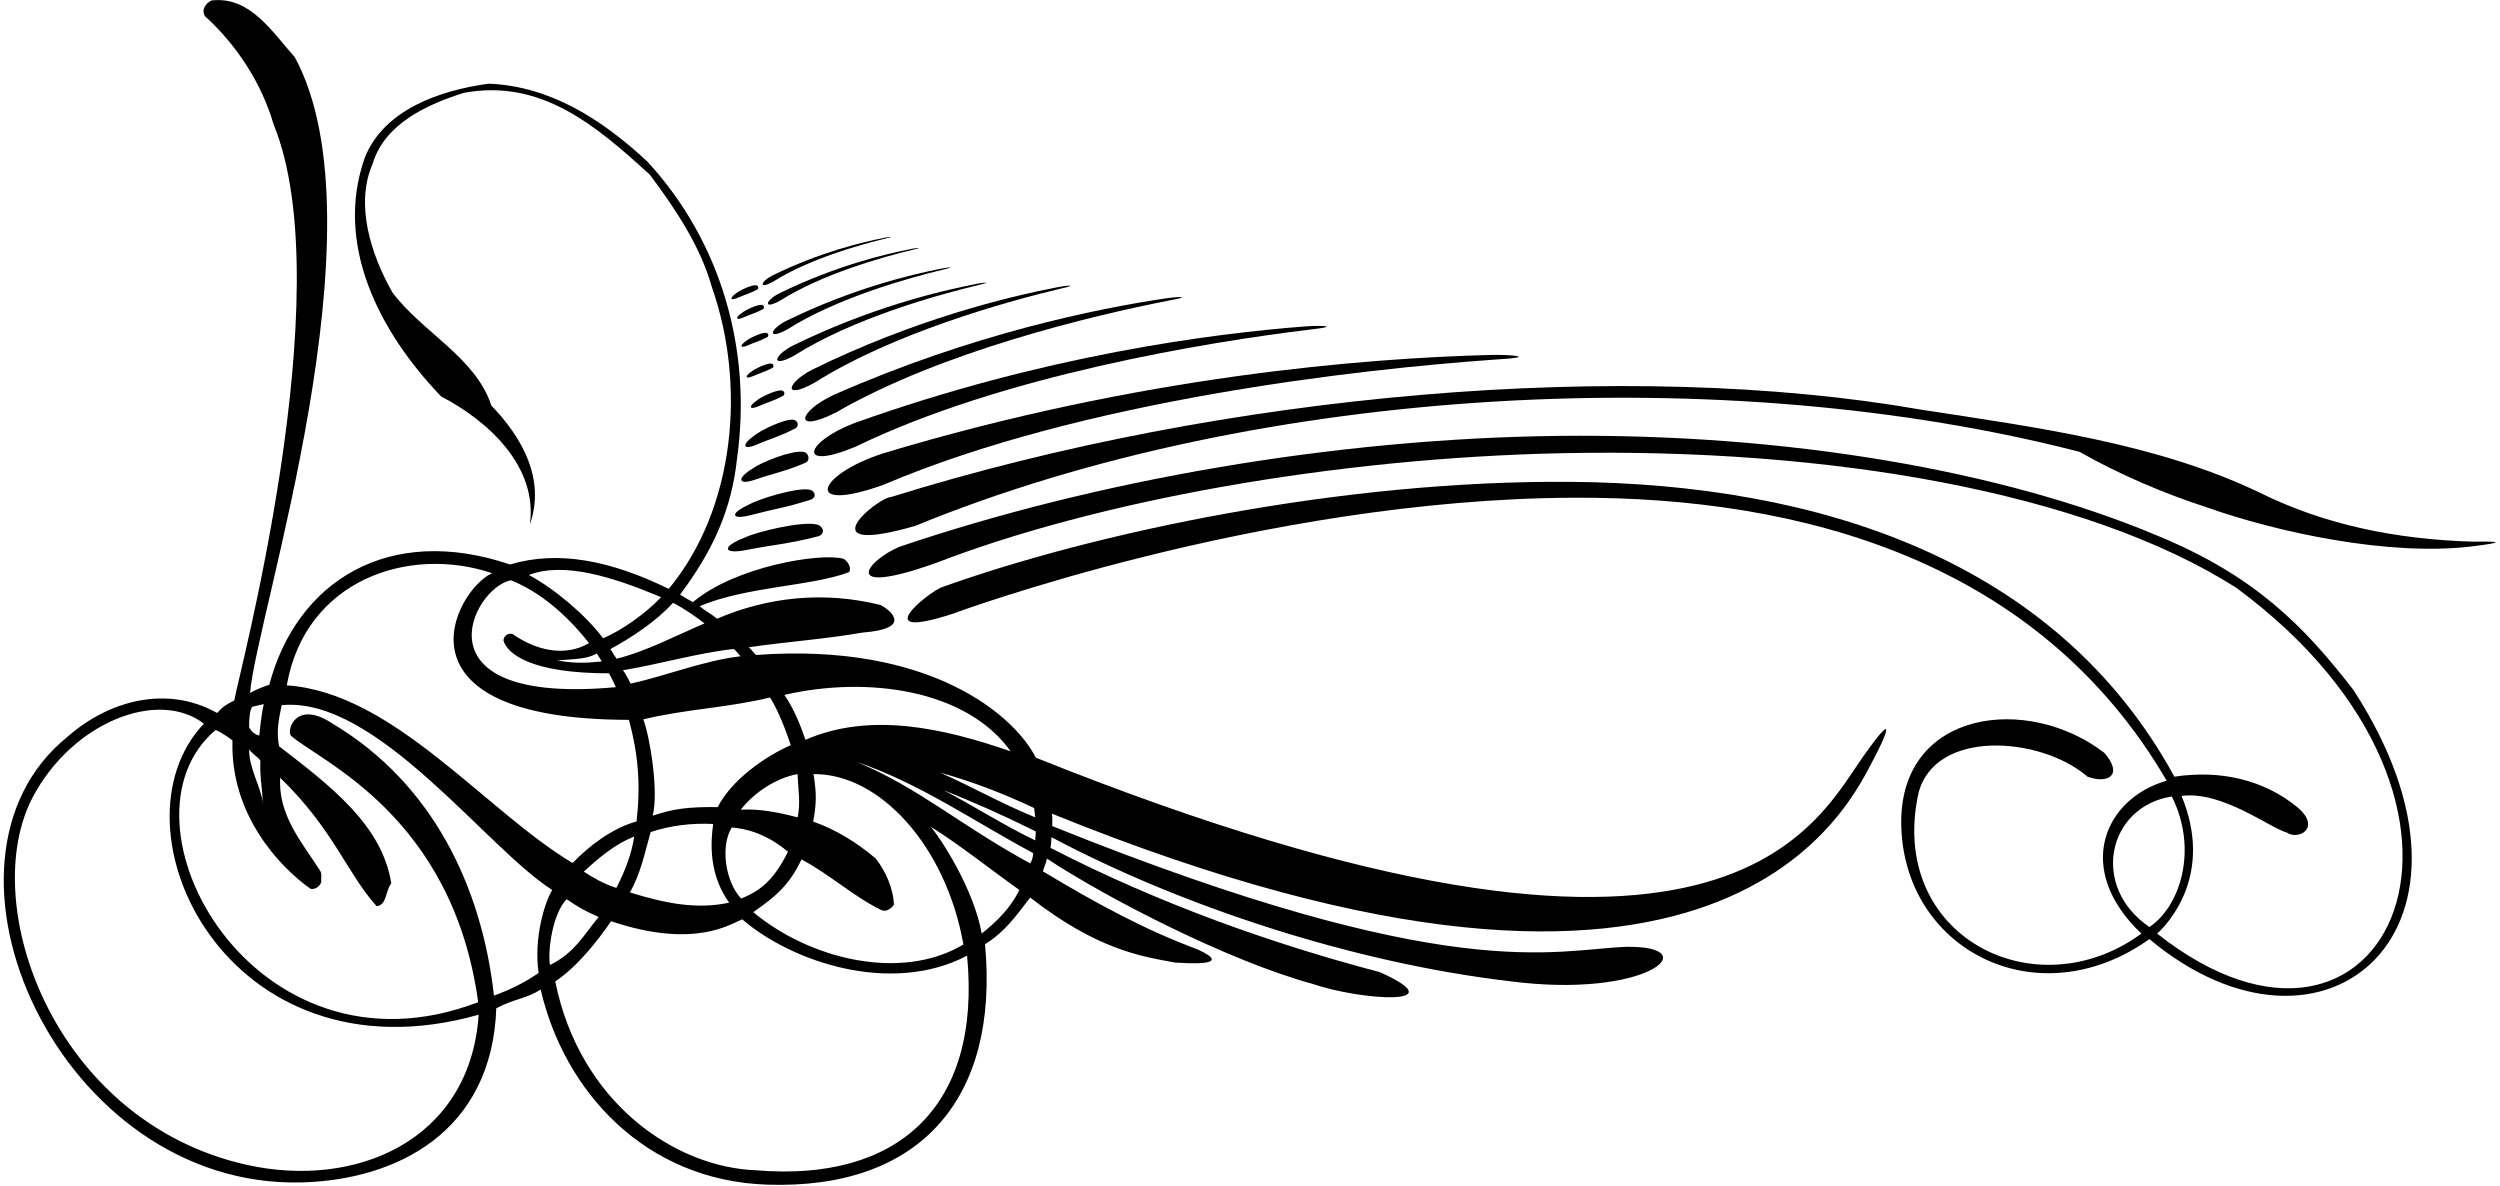 <?xml version="1.0" encoding="UTF-8"?>
<svg xmlns="http://www.w3.org/2000/svg" xmlns:xlink="http://www.w3.org/1999/xlink" width="525pt" height="249pt" viewBox="0 0 525 249" version="1.1">
<g id="surface1">
<path style=" stroke:none;fill-rule:nonzero;fill:rgb(0%,0%,0%);fill-opacity:1;" d="M 392.02 157.809 C 381.496 172.012 364.488 218.098 217.516 159.105 C 213.203 150.48 195.605 134.82 158.777 137.547 C 158.395 137.238 157.922 136.527 157.242 135.922 C 165.176 134.766 173.262 134.227 181.113 132.84 C 191.859 132.023 186.961 128.145 184.965 127.066 C 173.027 124.062 161.137 125.387 150.59 129.93 C 149.203 128.773 148.297 128.453 146.91 127.297 C 156.93 123.098 170.488 123.141 178.344 120.137 C 178.805 119.211 178.188 118.059 177.188 117.363 C 172.488 115.98 154.387 118.934 145.516 126.449 C 144.469 125.867 143.984 125.609 142.812 124.867 C 149.434 116.012 153.625 107.355 154.781 96.266 C 157.938 73.629 151.547 50.836 135.914 33.895 C 126.289 24.965 115.512 18.109 102.652 17.57 C 92.41 18.957 80.707 22.961 76.625 33.051 C 70.156 51.297 79.629 69.703 92.641 83.254 C 102.422 88.336 112.969 97.883 111.273 110.129 C 114.586 100.73 109.734 91.953 103.191 85.18 C 99.879 75.016 88.637 69.777 82.398 61.387 C 77.855 53.379 74.547 42.906 78.242 34.434 C 80.781 25.887 89.867 21.883 97.414 19.496 C 113.586 16.492 125.137 26.352 136.453 36.668 C 141.996 44.059 147.156 51.914 149.469 60.23 C 156.703 80.711 154.453 106.727 140.441 123.664 C 128.219 117.68 117.191 115.52 107.105 118.543 C 81.539 109.875 62.27 122.168 56.551 143.805 C 55.43 144.152 53.727 144.809 52.516 145.52 C 53.746 129.504 81.059 47.395 61.918 12.027 C 56.988 6.484 52.445 -0.828 44.438 0.094 C 43.207 0.633 42.207 2.094 43.051 3.402 C 49.906 9.641 54.988 17.648 57.453 26.117 C 71.883 61.285 49.742 143.086 49.203 147.09 C 47.391 148.031 46.965 148.262 45.586 149.723 C 35.219 143.883 23.031 146.957 14.242 154.668 C -18.426 180.887 12.422 249.766 63.508 248.305 C 83.207 247.742 103.309 237.801 104.223 211.727 C 108.504 209.551 110.402 209.781 113.543 207.809 C 118.484 229.176 135.445 247.934 161.133 248.777 C 193.047 249.844 209.887 230.898 206.855 198.281 C 211.203 195.578 213.48 192.16 216.34 188.488 C 230.406 199.414 239.559 200.832 246.797 202.141 C 248.336 202.219 259.762 203.133 251.492 199.371 C 240.48 195.293 230.328 189.781 219.02 182.988 C 219.145 182.301 219.719 181.195 219.848 180.297 C 232.215 188.492 257.883 201.758 275.594 206.605 C 285.762 210.09 305.988 211.438 289.762 204.145 C 267.117 198.199 243.312 189.742 220.598 178.051 C 220.703 177.598 220.754 176.613 220.805 175.809 C 248.059 190.297 284.219 202.219 317.172 206.07 C 346.031 209.824 358.504 198.605 341.582 198.832 C 326.414 199.371 304.809 207.238 220.977 173.48 C 220.977 172.863 221.039 171.879 220.906 170.867 C 363.289 228.684 388.715 168.254 393.672 159 C 395.293 155.973 398.977 148.129 392.02 157.809 Z M 217.176 169.688 C 217.254 170.539 217.316 170.965 217.414 171.648 C 210.562 168.879 204.215 165.258 197.438 162.254 C 204.367 164.18 210.785 166.684 217.176 169.688 Z M 212.246 157.789 C 198.164 152.902 182.773 149.43 169.145 155.359 C 168.098 152.312 166.793 148.934 164.715 145.934 C 182.039 141.926 202.926 144.727 212.246 157.789 Z M 136.637 174.73 C 140.793 173.344 145.309 172.805 149.773 173.035 C 148.93 178.887 149.555 184.543 153.117 189.562 C 146.266 191.027 139.781 189.719 132.273 187.41 C 134.508 183.559 135.402 179.117 136.637 174.73 Z M 129.43 186.469 C 126.391 185.438 124.672 184.355 122.594 183.047 C 125.828 180.043 129.301 177.199 133.18 175.668 C 132.688 179.258 131.125 183.234 129.43 186.469 Z M 153.68 173.777 C 156.527 174.008 160.773 174.93 165.469 178.867 C 162.547 184.746 159.723 187.074 155.641 188.691 C 152.328 185.227 151.223 177.641 153.68 173.777 Z M 155.57 170.031 C 158.344 166.414 163.098 163.332 167.484 162.562 C 167.586 165.406 168.18 168.879 167.484 171.648 C 163.711 170.652 159.652 169.801 155.57 170.031 Z M 168.309 180.48 C 174.16 183.559 179.266 188.281 184.965 191.055 C 185.887 191.594 187.043 190.977 187.734 189.977 C 187.582 186.664 186.117 183.121 183.887 180.273 C 179.883 176.887 175.547 174.223 170.77 172.531 C 171.484 168.703 171.48 166.535 170.84 162.562 C 184.699 162.41 198.66 177.629 202.316 198.348 C 189.113 206.215 169.898 201.336 158.191 191.555 C 162.035 188.812 165.555 186.414 168.309 180.48 Z M 161.711 146.469 C 163.527 149.344 165.188 153.824 166.062 156.473 C 160.52 158.938 153.641 163.797 150.715 169.492 C 144.773 169.434 141.527 169.766 137.062 171.305 C 138.387 166.148 136.434 154.539 135.09 151.066 C 143.945 148.91 152.855 148.629 161.711 146.469 Z M 154.105 136.285 C 154.414 136.52 155.273 137.516 155.504 137.82 C 147.98 138.664 139.527 142.023 132.441 143.562 C 131.887 142.539 131.594 141.812 130.828 140.742 C 138.066 139.59 146.617 137.086 154.105 136.285 Z M 141.332 126.586 C 143.781 127.852 146.066 129.469 147.953 130.914 C 142.488 133.227 135.559 136.863 129.477 138.328 C 129.059 137.703 128.547 136.922 128.191 136.297 C 132.578 133.922 137.789 130.512 141.332 126.586 Z M 138.824 125.406 C 135.82 128.641 130.531 132.445 126.637 134.031 C 123.02 129.18 116.465 123.633 111.047 120.742 C 118.398 117.945 128.523 121.07 138.824 125.406 Z M 126.371 138.898 C 124.141 139.133 120.961 139.465 117.062 138.684 C 120.988 138.352 123.203 138.438 125.32 137.238 C 125.629 137.699 126.191 138.551 126.371 138.898 Z M 107.301 121.855 C 113.461 124.32 119.117 129.223 123.695 135.051 C 118.613 138.055 112.43 136.535 107.656 133.148 C 106.656 132.84 105.73 133.609 105.73 134.535 C 106.578 137.309 111.465 141.402 127.887 141.398 C 128.367 142.254 128.77 143.062 129.328 144.305 C 86.582 148.211 99.16 123.402 107.301 121.855 Z M 103.34 120.367 C 95.578 123.863 80.848 151.109 132.078 151.168 C 133.98 158.207 134.574 164.578 133.684 172.496 C 128.676 173.883 123.785 177.539 120.242 181.234 C 101.84 170.223 82.578 145.398 60.223 143.93 C 64.082 121.785 85.871 114.484 103.34 120.367 Z M 52.965 148.422 C 53.805 148.273 55.168 147.879 55.402 147.879 C 54.938 149.727 54.602 152.938 54.449 154.477 C 53.68 154.246 52.996 153.941 52.309 152.723 C 52.309 151.652 52.352 149.172 52.965 148.422 Z M 55.219 168.648 C 54.836 165.414 52.176 161.078 52.332 157.305 C 52.594 158.07 54.527 159.176 54.68 159.793 C 54.527 162.871 55.066 165.645 55.219 168.648 Z M 51.691 244.59 C 11.09 235.434 -4.922 189.492 6.953 167.266 C 15.336 151.57 33.273 144.633 42.812 151.969 C 22.109 173.832 47.578 228.023 100.52 213.094 C 98.734 239.523 74.691 249.773 51.691 244.59 Z M 113.109 204.328 C 109.941 206.477 107.117 207.84 103.73 209.07 C 101.188 186.203 90.793 164.488 69.926 152.016 C 62.469 146.965 60.148 152.938 61.07 154.477 C 67 159.793 95.039 171.176 100.418 210.457 C 53.234 228.527 22.574 172.43 45.289 153.289 C 46.793 153.957 48.625 155.285 48.82 155.512 C 48.336 171.043 58.684 182.043 65.23 186.664 C 66.23 186.82 67.078 186.203 67.461 185.277 C 67.387 184.43 67.691 183.43 67.152 182.738 C 63.457 176.961 58.375 171.188 58.84 163.332 C 70.004 174.113 72.93 183.508 79.09 190.285 C 81.246 190.129 80.938 187.051 82.168 185.508 C 80.242 173.191 69.266 164.945 58.605 156.711 C 57.992 153.555 58.531 151.168 59.145 148.086 C 79.035 146.105 102.188 178.195 115.973 186.895 C 114.5 189.207 112.023 196.887 113.109 204.328 Z M 118.996 188.832 C 121.613 190.625 123.012 191.379 125.73 192.574 C 122.789 195.996 120.812 200.059 115.492 202.645 C 115.004 199.816 115.965 191.973 118.996 188.832 Z M 159.035 245.773 C 141.785 245.242 121.738 231.566 116.602 206.102 C 121.453 202.863 125.789 197.152 128.332 193.457 C 145.98 199.41 153.625 193.902 155.859 193.055 C 166.406 202.141 187.293 209.008 203.086 200.688 C 206.168 232.859 188.109 248.152 159.035 245.773 Z M 206.152 196.047 C 204.559 186.867 197.727 176.328 195.512 173.652 C 201.441 177.348 207.91 182.508 214.07 186.895 C 212.301 190.516 209.543 193.352 206.152 196.047 Z M 216.359 181.316 C 201.707 173.359 193.051 165.488 179.961 160.023 C 193.281 164.566 204.57 172.531 216.969 179.152 C 216.918 180.043 216.746 180.621 216.359 181.316 Z M 217.426 176.496 C 210.758 173.309 204.645 169.309 198.062 165.898 C 205.07 168.723 210.219 170.996 217.516 174.594 C 217.539 175.449 217.371 175.805 217.426 176.496 "/>
<path style=" stroke:none;fill-rule:nonzero;fill:rgb(0%,0%,0%);fill-opacity:1;" d="M 156.695 115.508 C 162.777 114.312 165.402 114.258 171.645 112.668 C 173.434 112.277 172.996 110.391 171.41 110.129 C 168.277 109.426 158.836 111.68 156.398 112.898 C 151.445 114.785 151.812 116.465 156.695 115.508 "/>
<path style=" stroke:none;fill-rule:nonzero;fill:rgb(0%,0%,0%);fill-opacity:1;" d="M 185.504 101.812 C 227.383 84.004 285.18 77.539 314.012 75.508 C 323.461 74.965 317.07 74.434 313.074 74.535 C 286.781 75.223 239.527 78.887 185.504 95.188 C 171.449 99.727 168.477 107.938 185.504 101.812 "/>
<path style=" stroke:none;fill-rule:nonzero;fill:rgb(0%,0%,0%);fill-opacity:1;" d="M 519.297 113.746 C 503.203 113.281 488.191 110.203 474.637 103.504 C 453.004 93.109 427.926 89.793 403.414 86.023 C 341.641 75.215 257.406 82.453 187.195 104.352 C 184.117 104.504 169.191 117.07 192.203 110.434 C 264.59 80.73 362.512 75.73 436.676 94.879 C 444.992 99.578 454.078 103.504 463.32 106.508 C 478.062 111.738 501.719 116.922 519.301 114.719 C 525.871 113.895 525.461 113.668 519.297 113.746 "/>
<path style=" stroke:none;fill-rule:nonzero;fill:rgb(0%,0%,0%);fill-opacity:1;" d="M 452.949 112.445 C 420.641 98.848 375.219 90.965 327.145 91.539 C 279.836 92.105 229.949 100.91 188.891 114.824 C 181.988 117.715 176.059 125.527 196.59 118.211 C 230.203 105.219 279.898 96.156 328.238 95.168 C 383.773 94.035 437.871 103.211 469.633 123.445 C 531.871 169.371 501.168 234.07 453.004 196.059 C 455.465 193.824 464.922 183.531 458.121 167.137 C 466.688 166.043 476.586 173.824 480.234 174.84 C 482.664 176.516 487.594 173.855 482.453 169.527 C 475.441 163.75 466.293 161.641 456.621 163.102 C 431.781 117.566 381.777 101.59 329.711 101.188 C 281.703 100.816 229.961 111.785 197.754 123.328 C 195.184 124.25 181.68 134.875 200.211 128.848 C 199.988 128.902 264.879 104.812 330.441 104.52 C 378.82 104.301 428.223 118.043 455.004 163.949 C 442.023 167.633 435.324 182.426 449.691 196.059 C 427.395 212.379 396.426 196.598 402.852 166.668 C 406.246 152.973 428.594 154.629 438.371 163.102 C 442.676 164.676 445.992 162.789 441.914 158.098 C 425.863 145.754 399.355 149.047 399.254 172.496 C 399.254 199.254 427.688 214.086 451.371 197.215 C 488.395 228.062 526.688 194.871 494.223 144.902 C 483.695 131.262 473.34 120.824 452.949 112.445 Z M 456.082 167.262 C 461.68 178.457 457.816 190.387 451.383 194.672 C 438.891 186.211 442.59 169.375 456.082 167.262 "/>
<path style=" stroke:none;fill-rule:nonzero;fill:rgb(0%,0%,0%);fill-opacity:1;" d="M 179.684 93.801 C 210.375 78.875 253.422 71.844 274.941 69.23 C 282 68.465 277.195 68.309 274.203 68.539 C 254.539 70.047 219.281 74.582 179.434 88.84 C 169.078 92.773 167.16 99.035 179.684 93.801 "/>
<path style=" stroke:none;fill-rule:nonzero;fill:rgb(0%,0%,0%);fill-opacity:1;" d="M 175.559 86.613 C 197.719 73.797 229.543 66.227 245.5 63.113 C 250.738 62.16 247.137 62.305 244.91 62.637 C 230.277 64.82 204.148 70.109 175.105 82.914 C 167.57 86.414 166.473 91.203 175.559 86.613 "/>
<path style=" stroke:none;fill-rule:nonzero;fill:rgb(0%,0%,0%);fill-opacity:1;" d="M 171.059 80.367 C 187.273 70.086 210.887 63.434 222.75 60.609 C 226.645 59.734 223.949 59.953 222.293 60.27 C 211.398 62.355 191.977 67.121 170.605 77.609 C 165.066 80.461 164.391 84.086 171.059 80.367 "/>
<path style=" stroke:none;fill-rule:nonzero;fill:rgb(0%,0%,0%);fill-opacity:1;" d="M 166.828 74.645 C 178.988 66.934 196.699 61.945 205.598 59.828 C 208.52 59.172 206.496 59.336 205.254 59.574 C 197.082 61.137 182.516 64.711 166.488 72.578 C 162.336 74.715 161.828 77.434 166.828 74.645 "/>
<path style=" stroke:none;fill-rule:nonzero;fill:rgb(0%,0%,0%);fill-opacity:1;" d="M 165.375 69.148 C 175.711 62.594 190.766 58.355 198.328 56.555 C 200.812 55.996 199.094 56.137 198.035 56.34 C 191.09 57.672 178.711 60.707 165.086 67.395 C 161.555 69.211 161.125 71.52 165.375 69.148 "/>
<path style=" stroke:none;fill-rule:nonzero;fill:rgb(0%,0%,0%);fill-opacity:1;" d="M 163.867 63.109 C 172.652 57.539 185.449 53.934 191.875 52.406 C 193.988 51.934 192.527 52.051 191.629 52.223 C 185.723 53.352 175.199 55.934 163.621 61.617 C 160.617 63.164 160.254 65.125 163.867 63.109 "/>
<path style=" stroke:none;fill-rule:nonzero;fill:rgb(0%,0%,0%);fill-opacity:1;" d="M 162.371 59.141 C 169.84 54.406 180.715 51.34 186.18 50.039 C 187.977 49.641 186.734 49.738 185.969 49.887 C 180.949 50.848 172.008 53.039 162.164 57.871 C 159.609 59.184 159.301 60.852 162.371 59.141 "/>
<path style=" stroke:none;fill-rule:nonzero;fill:rgb(0%,0%,0%);fill-opacity:1;" d="M 157.637 108.176 C 162.73 106.828 164.957 106.641 170.16 104.949 C 171.656 104.523 171.184 102.945 169.824 102.809 C 167.129 102.383 159.242 104.812 157.242 105.98 C 153.145 107.852 153.547 109.254 157.637 108.176 "/>
<path style=" stroke:none;fill-rule:nonzero;fill:rgb(0%,0%,0%);fill-opacity:1;" d="M 158.434 100.77 C 162.738 99.297 164.613 99.09 169.008 97.242 C 170.273 96.773 169.871 95.051 168.727 94.902 C 166.449 94.438 159.793 97.09 158.102 98.367 C 154.645 100.414 154.984 101.949 158.434 100.77 "/>
<path style=" stroke:none;fill-rule:nonzero;fill:rgb(0%,0%,0%);fill-opacity:1;" d="M 158.734 93.43 C 162.082 92.004 163.566 91.727 166.965 89.992 C 167.945 89.547 167.523 88.195 166.602 88.145 C 164.758 87.906 159.602 90.414 158.328 91.535 C 155.688 93.371 156.051 94.574 158.734 93.43 "/>
<path style=" stroke:none;fill-rule:nonzero;fill:rgb(0%,0%,0%);fill-opacity:1;" d="M 164.137 81.992 C 162.957 81.84 159.656 83.445 158.844 84.164 C 157.152 85.34 157.387 86.109 159.102 85.379 C 161.246 84.461 162.195 84.285 164.371 83.176 C 164.996 82.891 164.73 82.023 164.137 81.992 "/>
<path style=" stroke:none;fill-rule:nonzero;fill:rgb(0%,0%,0%);fill-opacity:1;" d="M 161.969 76.352 C 161.023 76.23 158.387 77.516 157.734 78.086 C 156.383 79.027 156.566 79.645 157.941 79.059 C 159.656 78.324 160.414 78.188 162.156 77.297 C 162.656 77.07 162.441 76.379 161.969 76.352 "/>
<path style=" stroke:none;fill-rule:nonzero;fill:rgb(0%,0%,0%);fill-opacity:1;" d="M 160.879 69.891 C 159.934 69.77 157.293 71.055 156.641 71.625 C 155.289 72.566 155.477 73.184 156.852 72.598 C 158.562 71.863 159.324 71.727 161.062 70.836 C 161.566 70.609 161.352 69.914 160.879 69.891 "/>
<path style=" stroke:none;fill-rule:nonzero;fill:rgb(0%,0%,0%);fill-opacity:1;" d="M 155.934 66.73 C 157.645 65.996 158.406 65.859 160.148 64.973 C 160.648 64.742 160.434 64.051 159.961 64.023 C 159.016 63.902 156.379 65.188 155.727 65.758 C 154.375 66.699 154.559 67.316 155.934 66.73 "/>
<path style=" stroke:none;fill-rule:nonzero;fill:rgb(0%,0%,0%);fill-opacity:1;" d="M 154.742 62.605 C 156.453 61.871 157.215 61.734 158.953 60.848 C 159.457 60.617 159.242 59.926 158.77 59.898 C 157.824 59.777 155.188 61.062 154.531 61.633 C 153.184 62.574 153.367 63.191 154.742 62.605 "/>
</g>
</svg>
